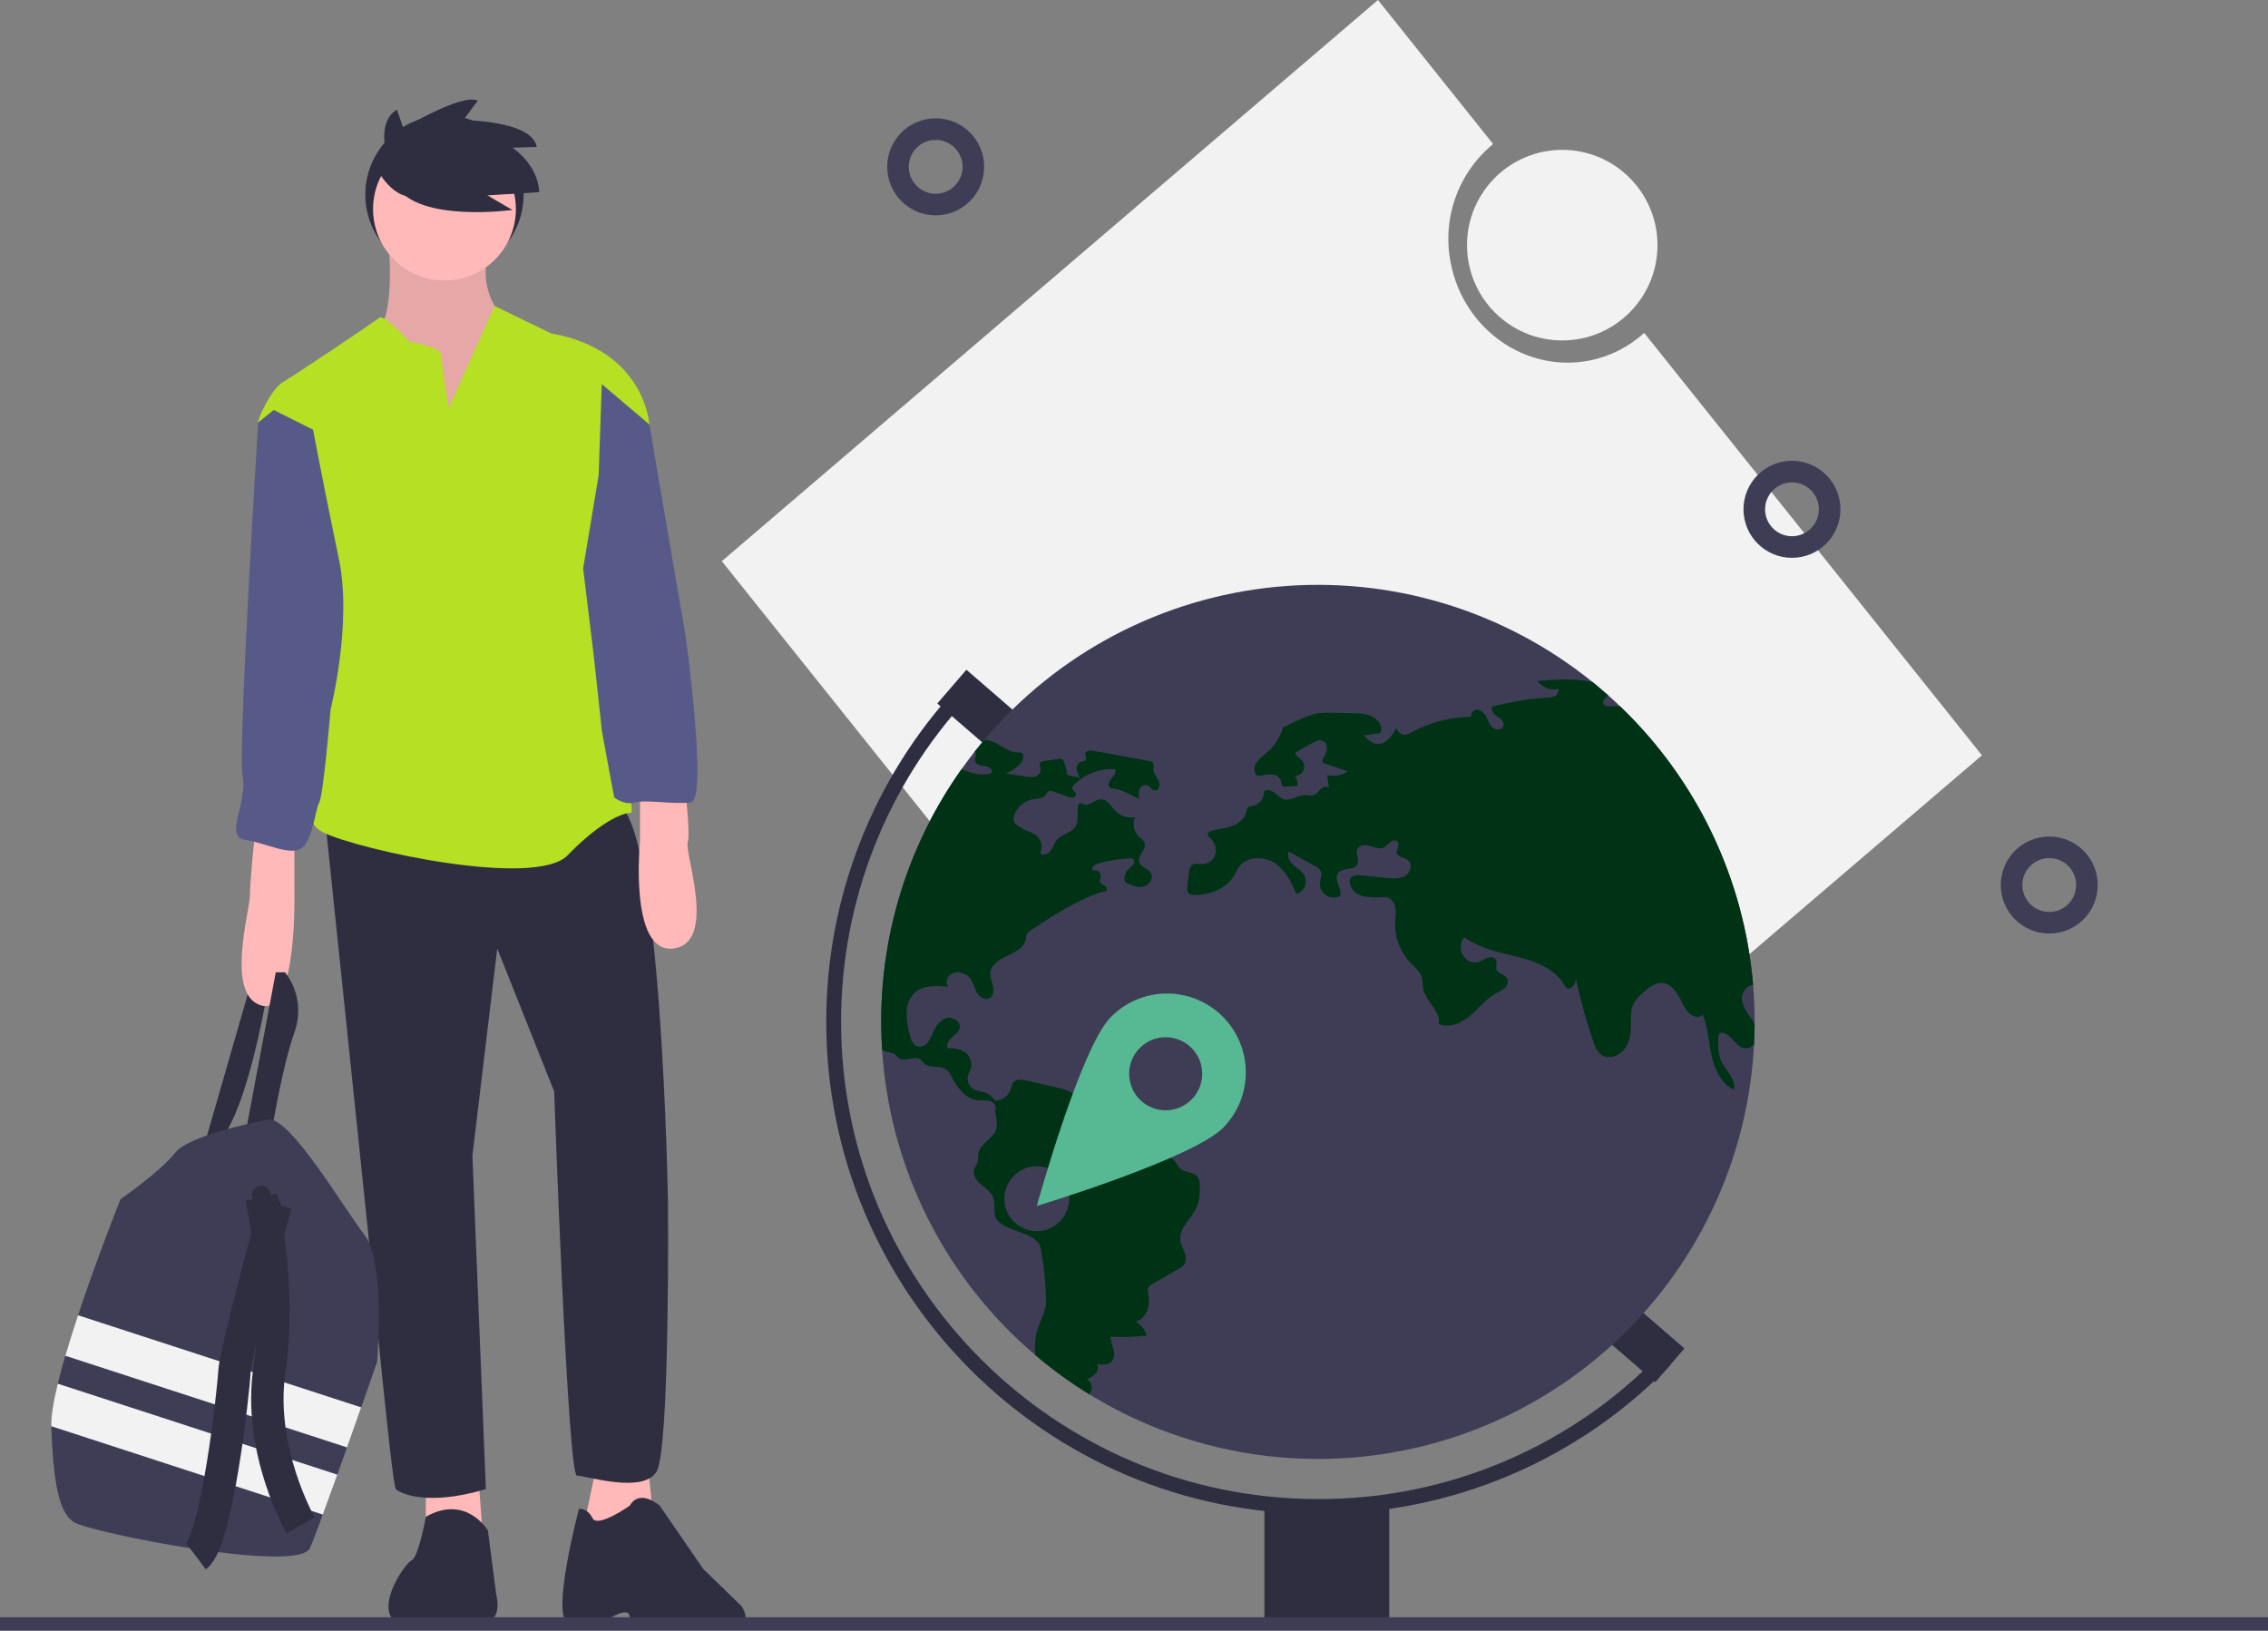 <svg width="210" height="151" viewBox="0 0 210 151" fill="none" xmlns="http://www.w3.org/2000/svg">
<rect x="0" y="0" width="210" height="151" fill="#808080" stroke="none"/>
<g clip-path="url(#clip0_2014_9981)">
<path d="M41.154 25.355C45.203 25.355 48.484 22.07 48.484 18.019C48.484 13.967 45.203 10.682 41.154 10.682C37.106 10.682 33.824 13.967 33.824 18.019C33.824 22.07 37.106 25.355 41.154 25.355Z" fill="#2F2E41"/>
<path d="M18.828 106.341L23.331 90.71L24.864 91.189C24.864 91.189 23.044 102.889 20.169 105.862L18.828 106.341Z" fill="#2F2E41"/>
<path d="M35.98 22.43C35.98 22.43 36.555 28.567 35.213 30.294C33.872 32.02 36.076 35.376 36.076 35.376L40.1 40.171L46.041 37.486L46.903 32.499L46.328 29.047C46.328 29.047 44.316 27.033 45.179 23.389C46.041 19.745 35.98 22.43 35.98 22.43Z" fill="#FFB9B9"/>
<path opacity="0.1" d="M35.98 22.43C35.98 22.43 36.555 28.567 35.213 30.294C33.872 32.02 36.076 35.376 36.076 35.376L40.1 40.171L46.041 37.486L46.903 32.499L46.328 29.047C46.328 29.047 44.316 27.033 45.179 23.389C46.041 19.745 35.98 22.43 35.98 22.43Z" fill="black"/>
<path d="M39.429 137.221V141.153L44.699 142.207L44.22 135.687L39.429 137.221Z" fill="#FFB9B9"/>
<path d="M55.24 135.687L54.09 141.153L56.39 142.783L60.414 139.81L59.935 135.111L55.24 135.687Z" fill="#FFB9B9"/>
<path d="M45.179 141.728C45.179 141.728 43.166 138.324 39.429 140.458C39.429 140.458 38.759 144.221 38.088 144.509C37.417 144.797 33.68 150.263 38.088 150.743C42.496 151.222 44.7 149.784 44.7 149.784C44.7 149.784 43.837 150.526 45.179 150.143C46.52 149.759 45.945 147.649 45.945 147.649L45.179 141.728Z" fill="#2F2E41"/>
<path d="M58.306 139.427C58.306 139.427 55.336 141.536 54.856 140.577C54.377 139.618 53.611 139.714 53.611 139.714C53.611 139.714 50.928 149.837 52.653 150.316C53.763 150.59 54.93 150.529 56.006 150.143C56.006 150.143 58.306 148.531 58.306 149.777C58.306 151.024 64.726 150.934 67.409 150.839C70.092 150.743 68.655 148.729 68.655 148.729L65.109 145.276L61.085 139.427C61.085 139.427 59.264 137.796 58.306 139.427Z" fill="#2F2E41"/>
<path d="M30.039 75.27L34.063 113.917C34.063 113.917 36.267 137.509 36.651 137.892C37.034 138.276 39.525 139.522 44.987 137.892L43.742 107.013L46.041 87.833L51.311 101.067C51.311 101.067 52.557 136.645 53.419 136.645C54.282 136.645 59.552 138.372 60.798 136.262C62.043 134.152 61.852 111.424 61.852 111.424C61.852 111.424 61.277 75.558 57.061 74.407C52.844 73.256 30.039 75.27 30.039 75.27Z" fill="#2F2E41"/>
<path d="M41.154 25.978C44.806 25.978 47.766 23.016 47.766 19.361C47.766 15.707 44.806 12.744 41.154 12.744C37.503 12.744 34.542 15.707 34.542 19.361C34.542 23.016 37.503 25.978 41.154 25.978Z" fill="#FFB9B9"/>
<path d="M41.537 37.774C41.537 37.774 40.866 33.65 40.866 32.883C40.866 32.116 37.896 31.636 37.896 31.636C37.896 31.636 35.596 29.047 35.117 29.431C34.638 29.814 27.356 34.705 26.206 35.376C25.056 36.048 23.81 38.925 23.906 39.116C24.002 39.308 29.943 51.775 29.943 51.775C29.943 51.775 32.53 59.447 30.709 63.475C28.889 67.502 26.589 75.462 29.943 77.092C33.297 78.723 49.586 82.271 52.557 79.202C55.527 76.133 57.635 75.27 58.402 75.27C59.168 75.27 55.24 61.94 56.102 60.694C56.964 59.447 55.719 51.679 55.719 51.679L60.126 39.308C60.126 39.308 59.743 32.403 51.023 30.869L45.807 28.338L41.537 37.774Z" fill="#B5E023"/>
<path d="M23.619 76.996C23.619 76.996 23.14 81.6 23.14 82.942C23.14 84.285 20.84 92.148 24.194 93.107C27.547 94.066 27.26 82.654 27.26 82.654V76.805L23.619 76.996Z" fill="#FFB9B9"/>
<path d="M63.385 72.681C63.385 72.681 63.959 77.092 63.672 78.051C63.385 79.01 66.451 87.353 62.331 87.833C58.21 88.312 59.264 77.859 59.264 77.859V72.681L63.385 72.681Z" fill="#FFB9B9"/>
<path d="M22.756 104.807L25.535 90.039H26.398C27 90.817 27.396 91.735 27.547 92.708C27.698 93.681 27.599 94.677 27.26 95.601C26.11 98.861 25.152 104.807 25.152 104.807H22.756Z" fill="#2F2E41"/>
<path d="M25.344 37.966L23.907 39.116C23.907 39.116 21.99 69.612 22.469 71.914C22.948 74.215 20.744 77.476 22.661 77.764C24.577 78.051 26.877 79.298 27.931 78.531C28.985 77.764 29.177 74.983 29.56 74.311C29.943 73.64 30.614 65.68 30.614 65.68C30.614 65.68 32.626 57.721 31.381 51.775C30.135 45.829 28.985 39.788 28.985 39.788L25.344 37.966Z" fill="#575A89"/>
<path d="M55.719 35.568L60.127 39.308L63.48 58.871C63.48 58.871 65.588 74.12 63.959 74.311C62.331 74.503 59.839 74.024 58.785 74.311C57.731 74.599 56.869 73.832 56.869 73.832C56.869 73.832 55.719 67.694 55.719 67.598C55.719 67.502 54.952 60.502 54.952 60.502L53.994 52.638L55.431 44.007L55.719 35.568Z" fill="#575A89"/>
<path d="M34.926 126.097C34.926 126.097 34.303 127.887 33.444 130.325C33.046 131.458 32.596 132.733 32.133 134.032C31.835 134.872 31.533 135.723 31.235 136.553C30.759 137.882 30.297 139.157 29.894 140.252C29.361 141.697 28.929 142.83 28.697 143.358C27.643 145.756 8.383 141.92 6.85 140.961C5.317 140.002 4.934 136.741 4.742 132.138C4.741 132.114 4.74 132.09 4.74 132.066C4.715 131.137 4.952 129.753 5.348 128.13C5.545 127.318 5.783 126.448 6.047 125.543C6.402 124.33 6.804 123.059 7.225 121.793C9.032 116.355 11.162 111.04 11.162 111.04C11.162 111.04 14.899 108.451 16.241 106.725C17.582 104.999 24.96 103.656 24.96 103.656C27.068 103.752 31.859 111.904 33.776 114.397C35.692 116.89 34.926 126.097 34.926 126.097Z" fill="#3F3D56"/>
<path d="M24.194 111.52C24.67 111.52 25.056 111.134 25.056 110.657C25.056 110.18 24.67 109.794 24.194 109.794C23.718 109.794 23.331 110.18 23.331 110.657C23.331 111.134 23.718 111.52 24.194 111.52Z" fill="#2F2E41"/>
<path d="M25.535 112.095C25.8 112.095 26.014 111.881 26.014 111.616C26.014 111.351 25.8 111.136 25.535 111.136C25.271 111.136 25.056 111.351 25.056 111.616C25.056 111.881 25.271 112.095 25.535 112.095Z" fill="#2F2E41"/>
<path d="M33.444 130.325C33.045 131.458 32.596 132.733 32.133 134.032L6.047 125.543C6.401 124.33 6.804 123.059 7.225 121.793L33.444 130.325Z" fill="#F2F2F2"/>
<path d="M31.235 136.553C30.759 137.882 30.297 139.157 29.894 140.252L4.74 132.066C4.715 131.137 4.952 129.753 5.348 128.13L31.235 136.553Z" fill="#F2F2F2"/>
<path d="M24.194 110.849C24.194 110.849 26.11 119.288 24.96 126.768C23.811 134.248 27.835 141.249 27.835 141.249" stroke="#2F2E41" stroke-width="3" stroke-miterlimit="10"/>
<path d="M25.535 111.52C25.535 111.52 21.798 125.138 21.703 127.056C21.607 128.974 20.074 142.687 18.157 144.126" stroke="#2F2E41" stroke-width="3" stroke-miterlimit="10"/>
<path d="M36.078 15.323C36.078 15.323 34.582 11.429 36.752 10.156L37.35 11.878C37.35 11.878 42.813 8.583 44.235 9.332L42.888 11.13C42.888 11.13 49.248 11.13 49.697 13.601L47.452 13.676C47.452 13.676 49.847 15.248 49.922 17.795L45.133 18.094L47.452 19.442C47.452 19.442 38.772 20.641 36.677 17.196L36.078 15.323Z" fill="#2F2E41"/>
<path d="M34.782 15.477C34.782 15.477 36.507 18.93 38.807 18.067C41.106 17.203 38.807 14.039 38.807 14.039L37.274 13.272L34.782 15.477Z" fill="#2F2E41"/>
<path d="M183.513 69.942L152.238 30.827C150.818 32.127 149.068 33.011 147.18 33.383C141.292 34.544 135.542 30.52 134.337 24.395C133.921 22.37 134.067 20.27 134.757 18.321C135.447 16.372 136.656 14.649 138.253 13.337L127.589 0L66.835 51.966L122.759 121.908L183.513 69.942Z" fill="#F2F2F2"/>
<path d="M144.653 31.525C149.522 31.525 153.47 27.574 153.47 22.701C153.47 17.828 149.522 13.877 144.653 13.877C139.783 13.877 135.835 17.828 135.835 22.701C135.835 27.574 139.783 31.525 144.653 31.525Z" fill="#F2F2F2"/>
<path d="M89.483 62.02L86.785 65.145L95.874 73.005L98.572 69.88L89.483 62.02Z" fill="#2F2E41"/>
<path d="M147.91 117.9L145.212 121.025L153.268 127.992L155.966 124.867L147.91 117.9Z" fill="#2F2E41"/>
<path d="M162.466 94.626V94.869C162.461 95.477 162.443 96.083 162.414 96.686C161.89 107.004 157.442 116.731 149.982 123.873C142.523 131.015 132.617 135.031 122.294 135.099C111.971 135.166 102.013 131.28 94.461 124.236C86.909 117.193 82.334 107.525 81.675 97.214C81.62 96.358 81.592 95.496 81.592 94.626C81.578 86.245 84.177 78.067 89.028 71.234C89.416 70.683 89.819 70.143 90.238 69.612C90.527 69.243 90.824 68.883 91.124 68.525C97.95 60.432 107.674 55.338 118.209 54.338C128.744 53.337 139.252 56.509 147.477 63.173C147.964 63.567 148.443 63.974 148.91 64.39C149.284 64.723 149.652 65.063 150.013 65.411C157.128 72.223 161.508 81.404 162.326 91.224C162.419 92.347 162.466 93.481 162.466 94.626Z" fill="#3F3D56"/>
<path d="M122.029 140.189C96.926 140.189 76.504 119.75 76.504 94.626C76.489 83.132 80.83 72.059 88.651 63.642L89.659 64.578C82.074 72.741 77.864 83.479 77.879 94.626C77.879 118.991 97.685 138.813 122.029 138.813C127.945 138.833 133.802 137.654 139.25 135.346C144.697 133.039 149.621 129.651 153.725 125.387L154.712 126.345C150.481 130.742 145.403 134.235 139.786 136.615C134.169 138.994 128.129 140.21 122.029 140.189Z" fill="#2F2E41"/>
<path d="M128.632 139.226H117.078V150.789H128.632V139.226Z" fill="#2F2E41"/>
<path d="M90.238 69.612C90.258 69.621 90.276 69.632 90.293 69.645C90.51 69.824 90.238 70.168 90.271 70.452C90.31 70.815 90.794 70.895 91.16 70.931C91.525 70.97 91.988 71.264 91.814 71.589C90.896 71.906 89.966 71.594 89.028 71.234C84.177 78.067 81.578 86.245 81.592 94.626C81.592 95.496 81.62 96.359 81.675 97.214C81.752 97.27 81.836 97.316 81.925 97.349C82.2 97.454 82.519 97.435 82.772 97.583C82.973 97.702 83.108 97.911 83.309 98.021C83.884 98.335 84.681 97.732 85.218 98.106C85.357 98.233 85.488 98.367 85.611 98.508C86.106 98.938 86.921 98.649 87.493 98.971C87.862 99.177 88.051 99.59 88.249 99.965C88.742 100.901 89.54 101.82 90.593 101.895C90.925 101.879 91.258 101.89 91.589 101.928C91.913 102.002 92.233 102.285 92.18 102.613C92.089 103.177 92.367 103.794 92.293 104.358C92.158 105.391 90.698 105.842 90.574 106.875C90.573 107.102 90.561 107.329 90.535 107.555C90.469 107.825 90.266 108.045 90.194 108.315C90.057 108.824 90.422 109.333 90.821 109.675C91.223 110.019 91.702 110.316 91.922 110.795C92.153 111.304 92.04 111.896 92.114 112.45C92.279 113.658 94.195 113.871 95.268 114.449C95.611 114.593 95.917 114.815 96.159 115.099C96.434 115.498 96.406 116.024 96.5 116.5C96.726 117.665 96.832 119.307 96.859 120.494C96.879 121.339 96.411 122.105 96.13 122.9C95.842 123.734 95.756 124.625 95.88 125.499C97.448 126.83 99.116 128.041 100.867 129.119C100.963 128.978 101.032 128.822 101.074 128.657C101.107 128.474 101.084 128.286 101.008 128.117C100.932 127.948 100.806 127.806 100.647 127.71C100.943 127.598 101.212 127.425 101.437 127.203C101.547 127.089 101.62 126.945 101.646 126.788C101.671 126.631 101.648 126.471 101.58 126.328C102.064 126.388 102.639 126.419 102.958 126.047C103.214 125.75 103.197 125.304 103.095 124.926C102.956 124.56 102.863 124.177 102.82 123.787C103.942 123.841 105.066 123.804 106.182 123.674C106.02 123.129 105.653 122.669 105.159 122.391C105.665 122.306 106.124 121.7 106.284 121.213C106.422 120.715 106.429 120.191 106.306 119.69C106.267 119.561 106.262 119.425 106.289 119.294C106.37 119.119 106.514 118.981 106.691 118.906C107.527 118.424 108.363 117.943 109.199 117.463C109.349 117.388 109.484 117.288 109.601 117.168C109.862 116.857 109.824 116.392 109.689 116.009C109.554 115.627 109.34 115.266 109.287 114.864C109.133 113.661 110.421 112.797 110.855 111.662C111.003 111.209 111.083 110.737 111.092 110.261C111.128 109.749 111.131 109.157 110.74 108.829C110.363 108.513 109.777 108.584 109.384 108.29C109.023 108.02 108.9 107.5 108.506 107.282C108.149 107.084 107.703 107.211 107.304 107.117C106.605 106.955 106.165 106.148 105.45 106.074C105.048 106.03 104.592 106.228 104.262 105.994C103.97 105.785 103.959 105.369 103.904 105.016C103.806 104.468 103.543 103.962 103.15 103.567C102.756 103.172 102.252 102.908 101.704 102.809C101.288 102.742 100.837 102.767 100.482 102.539C100.125 102.307 99.962 101.875 99.679 101.553C99.228 101.038 98.513 100.854 97.844 100.697C96.936 100.485 96.029 100.272 95.124 100.058C94.642 99.943 94.02 99.882 93.759 100.306C93.682 100.467 93.628 100.639 93.6 100.815C93.501 101.133 93.305 101.412 93.04 101.611C92.774 101.811 92.452 101.922 92.12 101.928C91.892 101.539 91.524 101.253 91.091 101.129C90.808 101.082 90.529 101.015 90.255 100.931C90.112 100.861 89.984 100.762 89.88 100.641C89.777 100.52 89.699 100.379 89.651 100.227C89.604 100.074 89.588 99.914 89.605 99.755C89.622 99.597 89.671 99.443 89.749 99.304C89.904 99.025 89.965 98.702 89.919 98.385C89.874 98.068 89.726 97.775 89.498 97.55C89.036 97.135 88.368 97.033 87.746 97.074C87.584 96.719 87.856 96.32 88.147 96.061C88.442 95.805 88.797 95.552 88.86 95.166C88.962 94.56 88.189 94.101 87.603 94.28C87.017 94.461 86.643 95.031 86.395 95.593C86.275 95.924 86.112 96.238 85.908 96.526C85.804 96.669 85.663 96.779 85.5 96.847C85.337 96.914 85.158 96.934 84.984 96.906C84.5 96.782 84.316 96.207 84.208 95.722C84.037 95.075 83.95 94.407 83.95 93.737C83.954 93.061 84.223 92.412 84.698 91.931C85.499 91.193 86.731 91.265 87.812 91.383C87.696 91.229 87.641 91.037 87.656 90.845C87.671 90.652 87.756 90.472 87.894 90.337C88.039 90.209 88.213 90.117 88.401 90.071C88.589 90.025 88.785 90.026 88.973 90.073C89.299 90.141 89.592 90.316 89.806 90.571C90.114 90.946 90.202 91.455 90.433 91.879C90.667 92.306 91.19 92.669 91.616 92.441C91.988 92.242 92.045 91.73 91.955 91.32C91.861 90.913 91.666 90.513 91.699 90.095C91.762 89.299 92.59 88.818 93.319 88.49C94.048 88.162 94.882 87.719 94.997 86.926C95.002 86.772 95.032 86.62 95.085 86.475C95.166 86.345 95.278 86.239 95.412 86.166C97.539 84.76 99.704 83.334 102.135 82.565C102.262 82.524 102.276 82.568 102.405 82.538C102.587 82.433 102.466 82.144 102.292 82.028C102.119 81.913 101.888 81.822 101.844 81.618C101.814 81.47 101.902 81.321 101.924 81.17C101.929 81.078 101.913 80.987 101.875 80.903C101.837 80.82 101.779 80.747 101.707 80.691C101.634 80.635 101.549 80.597 101.459 80.582C101.369 80.567 101.276 80.574 101.189 80.603C100.994 80.344 101.379 80.044 101.693 79.956C102.631 79.698 103.595 79.541 104.567 79.487C104.679 79.469 104.795 79.488 104.894 79.543C104.966 79.612 105.008 79.705 105.013 79.805C105.018 79.904 104.984 80.001 104.919 80.077C104.787 80.224 104.64 80.358 104.482 80.476C104.324 80.629 104.211 80.823 104.156 81.036C104.101 81.249 104.105 81.474 104.168 81.684C104.677 81.943 105.227 82.21 105.791 82.119C106.352 82.028 106.85 81.395 106.586 80.891C106.341 80.421 105.601 80.313 105.475 79.799C105.326 79.196 106.179 78.659 105.987 78.07C105.904 77.811 105.645 77.657 105.447 77.472C105.214 77.243 105.056 76.948 104.992 76.627C104.929 76.306 104.964 75.973 105.093 75.672C104.77 75.728 104.44 75.707 104.128 75.609C103.816 75.511 103.532 75.34 103.299 75.11C102.87 74.678 102.529 73.992 101.918 74.014C101.36 74.031 100.878 74.683 100.356 74.485C100.226 74.436 100.092 74.337 99.968 74.394C99.927 74.421 99.893 74.456 99.867 74.497C99.842 74.539 99.827 74.585 99.822 74.634C99.69 75.27 99.918 75.994 99.572 76.544C99.195 77.142 98.323 77.225 97.866 77.764C97.619 78.056 97.522 78.45 97.294 78.758C97.066 79.066 96.584 79.264 96.309 78.995C96.444 78.718 96.481 78.404 96.414 78.104C96.347 77.804 96.18 77.536 95.941 77.343C95.687 77.176 95.414 77.043 95.126 76.946C94.805 76.811 94.5 76.641 94.216 76.44C94.074 76.353 93.959 76.23 93.883 76.082C93.823 75.896 93.831 75.695 93.905 75.515C94.044 75.117 94.289 74.765 94.613 74.496C94.938 74.228 95.329 74.052 95.745 73.99C96.108 73.94 96.532 73.957 96.774 73.679C96.901 73.533 96.967 73.31 97.154 73.252C97.272 73.227 97.394 73.242 97.503 73.293C97.957 73.453 98.408 73.612 98.862 73.772C99.013 73.842 99.18 73.869 99.346 73.852C99.428 73.841 99.503 73.8 99.556 73.736C99.608 73.672 99.635 73.591 99.629 73.508C99.585 73.282 99.239 73.175 99.272 72.946C99.288 72.872 99.327 72.804 99.385 72.754C99.875 72.231 100.475 71.824 101.141 71.561C101.808 71.298 102.524 71.185 103.238 71.231C103.409 71.515 103.139 71.848 102.911 72.087C102.686 72.33 102.504 72.759 102.779 72.944C102.89 73.002 103.014 73.03 103.139 73.026C103.474 73.071 103.799 73.17 104.102 73.318C104.573 73.522 105.035 73.747 105.486 73.99C105.419 73.695 105.431 73.387 105.519 73.098C105.569 72.956 105.669 72.837 105.802 72.765C105.934 72.694 106.088 72.674 106.234 72.71C106.504 72.814 106.641 73.172 106.93 73.205C107.312 73.249 107.464 72.682 107.304 72.33C107.145 71.977 106.826 71.685 106.801 71.297C106.782 71.038 106.881 70.716 106.674 70.559C106.601 70.511 106.517 70.481 106.429 70.471C104.702 70.155 102.973 69.837 101.244 69.519C100.936 69.461 100.493 69.505 100.479 69.816C100.471 69.992 100.628 70.166 100.559 70.325C100.485 70.496 100.243 70.482 100.067 70.543C99.934 70.603 99.825 70.704 99.756 70.832C99.686 70.96 99.66 71.107 99.682 71.25C99.729 71.537 99.84 71.809 100.006 72.046C99.668 71.906 99.159 71.881 98.821 71.738C98.772 71.346 98.672 70.962 98.524 70.595C98.515 70.537 98.494 70.481 98.462 70.432C98.429 70.383 98.387 70.341 98.337 70.31C98.287 70.279 98.23 70.26 98.172 70.253C98.113 70.246 98.054 70.252 97.998 70.27C97.553 70.339 97.107 70.405 96.661 70.474C96.549 70.479 96.442 70.521 96.356 70.592C96.183 70.777 96.353 71.072 96.348 71.325C96.332 71.466 96.272 71.599 96.177 71.706C96.082 71.812 95.956 71.885 95.817 71.917C95.537 71.974 95.248 71.97 94.97 71.906C94.345 71.809 93.723 71.713 93.099 71.617C93.65 71.441 94.14 71.112 94.513 70.669C94.76 70.378 94.892 69.833 94.535 69.695C94.429 69.666 94.319 69.657 94.21 69.67C93.363 69.676 92.695 68.968 91.902 68.668C91.653 68.575 91.39 68.527 91.124 68.525L90.238 69.612Z" fill="#003316"/>
<path d="M162.414 96.686C162.317 96.816 162.189 96.921 162.043 96.99C161.896 97.06 161.734 97.092 161.572 97.085C160.711 97.011 160.348 95.769 159.495 95.629C159.42 95.609 159.34 95.617 159.27 95.651C159.143 95.719 159.121 95.89 159.113 96.033C159.077 96.744 159.047 97.481 159.325 98.137C159.729 99.095 160.777 99.899 160.557 100.914C159.374 100.367 158.758 99.037 158.48 97.762C158.2 96.488 158.156 95.15 157.655 93.944C157.273 94.431 156.475 94.029 156.128 93.517C155.798 93.032 155.595 92.471 155.276 91.978C154.956 91.488 154.467 91.047 153.884 91.02C153.27 90.993 152.737 91.414 152.269 91.813C151.862 92.114 151.521 92.494 151.265 92.931C150.938 93.591 151.023 94.368 151.006 95.103C150.99 95.896 150.822 96.735 150.28 97.319C149.738 97.9 148.74 98.104 148.143 97.578C147.854 97.277 147.648 96.906 147.546 96.501C146.897 94.609 146.357 92.68 145.928 90.725C145.829 91.171 145.436 91.747 145.062 91.485C144.978 91.414 144.911 91.326 144.864 91.227C144.165 90.045 142.875 89.335 141.568 88.908C140.264 88.484 138.892 88.286 137.602 87.818C136.878 87.555 136.187 87.211 135.541 86.791C135.377 87.033 135.281 87.315 135.264 87.606C135.247 87.898 135.308 88.189 135.442 88.449C135.587 88.703 135.812 88.902 136.082 89.015C136.351 89.128 136.651 89.148 136.933 89.074C137.219 88.98 137.461 88.782 137.745 88.683C138.028 88.586 138.41 88.633 138.534 88.908C138.655 89.17 138.474 89.487 138.564 89.762C138.699 90.178 139.329 90.211 139.549 90.591C139.614 90.741 139.629 90.908 139.592 91.068C139.554 91.227 139.467 91.371 139.343 91.477C139.09 91.684 138.81 91.856 138.512 91.989C137.588 92.504 136.93 93.382 136.122 94.065C135.313 94.75 134.171 95.249 133.209 94.811C133.437 93.646 132.053 92.793 131.797 91.634C131.712 91.251 131.756 90.847 131.638 90.475C131.465 89.935 130.986 89.566 130.595 89.159C130.121 88.659 129.751 88.069 129.508 87.423C129.264 86.778 129.152 86.09 129.179 85.401C129.201 84.922 129.289 84.435 129.179 83.967C129.071 83.501 128.683 83.05 128.205 83.069C127.113 83.119 125.735 83.201 125.162 82.268C124.956 81.935 124.868 81.448 125.165 81.192C125.281 81.118 125.411 81.068 125.546 81.045C125.682 81.022 125.821 81.026 125.955 81.057C126.777 81.137 127.597 81.219 128.419 81.299C128.994 81.354 129.616 81.401 130.111 81.101C130.606 80.801 130.821 80 130.361 79.644C130.029 79.386 129.429 79.399 129.33 78.989C129.25 78.645 129.63 78.257 129.423 77.968C129.278 77.764 128.948 77.819 128.747 77.973C128.571 78.155 128.381 78.322 128.177 78.472C127.784 78.675 127.316 78.48 126.893 78.348C126.469 78.216 125.902 78.205 125.699 78.598C125.468 79.036 125.9 79.614 125.674 80.055C125.371 80.635 124.354 80.305 123.93 80.806C123.446 81.379 124.26 82.238 124.098 82.97C123.889 83.074 123.657 83.121 123.424 83.109C123.191 83.095 122.965 83.022 122.769 82.896C122.577 82.765 122.423 82.584 122.326 82.373C122.228 82.161 122.189 81.927 122.214 81.695C122.252 81.365 122.425 81.026 122.31 80.715C122.185 80.475 121.98 80.287 121.729 80.184C120.932 79.741 120.134 79.299 119.336 78.86C119.113 79.273 119.394 79.782 119.746 80.093C120.095 80.401 120.536 80.635 120.767 81.043C120.913 81.325 120.946 81.653 120.859 81.959C120.772 82.265 120.572 82.526 120.299 82.689C120.264 82.713 120.225 82.729 120.184 82.736C120.143 82.743 120.1 82.741 120.06 82.731C120.022 82.708 119.988 82.678 119.962 82.643C119.935 82.607 119.916 82.567 119.906 82.524C119.485 81.442 118.849 80.377 117.837 79.812C116.822 79.245 115.367 79.364 114.701 80.313C114.544 80.539 114.437 80.798 114.299 81.037C113.57 82.307 112.003 82.907 110.539 82.868C110.396 82.877 110.253 82.844 110.129 82.772C109.893 82.609 109.904 82.263 109.939 81.976C109.992 81.572 110.041 81.17 110.093 80.765C110.095 80.518 110.19 80.281 110.36 80.101C110.633 79.887 111.023 80.022 111.37 80.016C111.631 80.004 111.883 79.912 112.09 79.752C112.298 79.592 112.45 79.372 112.528 79.121C112.598 78.869 112.597 78.602 112.526 78.35C112.456 78.097 112.317 77.869 112.126 77.69C111.97 77.541 111.758 77.354 111.84 77.153C111.874 77.097 111.919 77.05 111.973 77.014C112.026 76.978 112.087 76.954 112.151 76.944C112.77 76.765 113.427 76.718 114.035 76.503C114.646 76.291 115.237 75.856 115.383 75.226C115.427 75.033 115.447 74.799 115.62 74.703C115.707 74.668 115.801 74.649 115.895 74.648C116.226 74.6 116.527 74.431 116.739 74.172C116.951 73.914 117.059 73.586 117.042 73.252C117.334 73.048 117.743 73.2 118.027 73.417C118.307 73.635 118.558 73.921 118.902 74.014C119.543 74.191 120.161 73.621 120.827 73.618C121.108 73.618 121.397 73.717 121.658 73.621C121.925 73.524 122.084 73.26 122.288 73.065C122.494 72.866 122.852 72.748 123.042 72.96C122.987 72.561 122.934 72.164 122.879 71.768C123.203 71.85 123.541 71.861 123.87 71.801C124.199 71.741 124.511 71.612 124.786 71.421C124.092 71.187 123.402 70.953 122.709 70.719C122.636 70.701 122.569 70.665 122.513 70.614C122.362 70.452 122.513 70.199 122.634 70.014C122.929 69.571 122.978 68.841 122.494 68.621C122.164 68.47 121.787 68.651 121.471 68.828C120.965 69.109 120.459 69.392 119.952 69.673C119.906 69.962 120.258 70.127 120.475 70.32C120.607 70.437 120.701 70.592 120.744 70.764C120.787 70.936 120.776 71.117 120.715 71.283C120.653 71.449 120.542 71.592 120.397 71.694C120.252 71.796 120.08 71.851 119.903 71.853C120.003 71.984 120.072 72.135 120.106 72.295C120.139 72.456 120.137 72.622 120.098 72.781C119.76 72.806 119.419 72.831 119.078 72.855C119.021 72.867 118.963 72.867 118.906 72.855C118.849 72.844 118.795 72.822 118.748 72.789C118.637 72.693 118.654 72.522 118.626 72.379C118.581 72.208 118.486 72.054 118.352 71.938C118.219 71.822 118.054 71.748 117.878 71.727C117.528 71.687 117.173 71.72 116.836 71.823C116.689 71.875 116.529 71.871 116.385 71.812C116.303 71.758 116.241 71.679 116.209 71.586C116.149 71.397 116.138 71.196 116.179 71.002C116.219 70.809 116.309 70.629 116.44 70.48C116.704 70.186 116.995 69.918 117.309 69.678C118.021 69.055 118.544 68.244 118.819 67.338C119.38 67.102 119.961 66.782 120.525 66.545C120.978 66.335 121.453 66.175 121.941 66.069C122.401 65.999 122.866 65.977 123.33 66.003C123.963 66.014 124.598 66.025 125.231 66.039C125.796 66.015 126.36 66.096 126.895 66.278C127.415 66.493 127.875 66.958 127.91 67.52C127.921 67.584 127.916 67.65 127.894 67.711C127.872 67.772 127.835 67.827 127.787 67.87C127.714 67.91 127.631 67.929 127.547 67.925C127.022 67.941 126.799 68.073 126.274 68.093C126.607 68.448 126.981 68.822 127.465 68.885C128.318 68.996 128.931 68.112 129.324 67.344C129.338 67.539 129.428 67.722 129.575 67.852C129.721 67.982 129.913 68.049 130.108 68.04C130.319 68.004 130.52 67.925 130.7 67.809C132.392 66.884 134.287 66.394 136.215 66.383C136.196 66.237 136.232 66.089 136.316 65.968C136.4 65.847 136.526 65.761 136.669 65.728C137.062 65.651 137.415 65.989 137.604 66.342C137.791 66.694 137.91 67.102 138.212 67.366C138.512 67.63 139.093 67.616 139.211 67.236C139.326 66.87 138.944 66.556 138.628 66.339C138.309 66.124 137.976 65.725 138.19 65.406C139.808 65.045 141.439 64.687 143.098 64.615C143.38 64.624 143.66 64.575 143.923 64.472C144.053 64.417 144.161 64.321 144.231 64.198C144.3 64.075 144.328 63.932 144.308 63.792C143.946 63.877 143.567 63.852 143.219 63.721C142.872 63.589 142.571 63.357 142.355 63.055C144.058 62.914 145.84 62.79 147.477 63.173L148.91 64.39C148.638 64.673 148.275 64.94 148.473 65.224C148.538 65.289 148.617 65.338 148.705 65.369C148.792 65.399 148.885 65.409 148.976 65.397C149.323 65.403 149.669 65.411 150.013 65.411C157.128 72.223 161.508 81.404 162.326 91.224C161.748 91.202 161.217 91.934 161.292 92.573C161.38 93.313 161.913 93.908 162.296 94.547C162.359 94.65 162.416 94.758 162.466 94.869L162.414 96.686Z" fill="#003316"/>
<path d="M0 150.755H210" stroke="#3F3D56" stroke-width="2" stroke-miterlimit="10"/>
<path d="M86.637 18.94C88.565 18.94 90.127 17.377 90.127 15.448C90.127 13.519 88.565 11.956 86.637 11.956C84.71 11.956 83.148 13.519 83.148 15.448C83.148 17.377 84.71 18.94 86.637 18.94Z" stroke="#3F3D56" stroke-width="2" stroke-miterlimit="10"/>
<path d="M189.745 85.447C191.673 85.447 193.235 83.883 193.235 81.955C193.235 80.026 191.673 78.462 189.745 78.462C187.818 78.462 186.256 80.026 186.256 81.955C186.256 83.883 187.818 85.447 189.745 85.447Z" stroke="#3F3D56" stroke-width="2" stroke-miterlimit="10"/>
<path d="M165.924 50.655C167.851 50.655 169.413 49.092 169.413 47.163C169.413 45.234 167.851 43.67 165.924 43.67C163.996 43.67 162.434 45.234 162.434 47.163C162.434 49.092 163.996 50.655 165.924 50.655Z" stroke="#3F3D56" stroke-width="2" stroke-miterlimit="10"/>
<path d="M96 114C97.657 114 99 112.657 99 111C99 109.343 97.657 108 96 108C94.343 108 93 109.343 93 111C93 112.657 94.343 114 96 114Z" fill="#3F3D56"/>
<path d="M107.932 104.598C110.783 104.598 113.094 102.285 113.094 99.431C113.094 96.578 110.783 94.265 107.932 94.265C105.082 94.265 102.771 96.578 102.771 99.431C102.771 102.285 105.082 104.598 107.932 104.598Z" fill="#3F3D56"/>
<path d="M113.153 94.076C111.767 92.723 109.902 91.977 107.966 92.001C106.031 92.025 104.184 92.817 102.833 94.204C100.018 97.091 96 111.673 96 111.673C96 111.673 110.466 107.292 113.281 104.404C114.632 103.018 115.378 101.15 115.354 99.213C115.33 97.276 114.538 95.428 113.153 94.076ZM105.571 101.854C105.092 101.387 104.762 100.788 104.624 100.133C104.485 99.478 104.544 98.796 104.792 98.175C105.04 97.553 105.467 97.019 106.019 96.641C106.57 96.262 107.222 96.055 107.891 96.047C108.559 96.039 109.216 96.229 109.776 96.594C110.337 96.959 110.777 97.482 111.041 98.097C111.304 98.713 111.38 99.392 111.257 100.051C111.135 100.709 110.82 101.316 110.353 101.795C109.727 102.438 108.871 102.805 107.974 102.816C107.077 102.827 106.213 102.481 105.571 101.854Z" fill="#57B894"/>
</g>
<defs>
<clipPath id="clip0_2014_9981">
<rect width="210" height="150.992" fill="white"/>
</clipPath>
</defs>
</svg>
